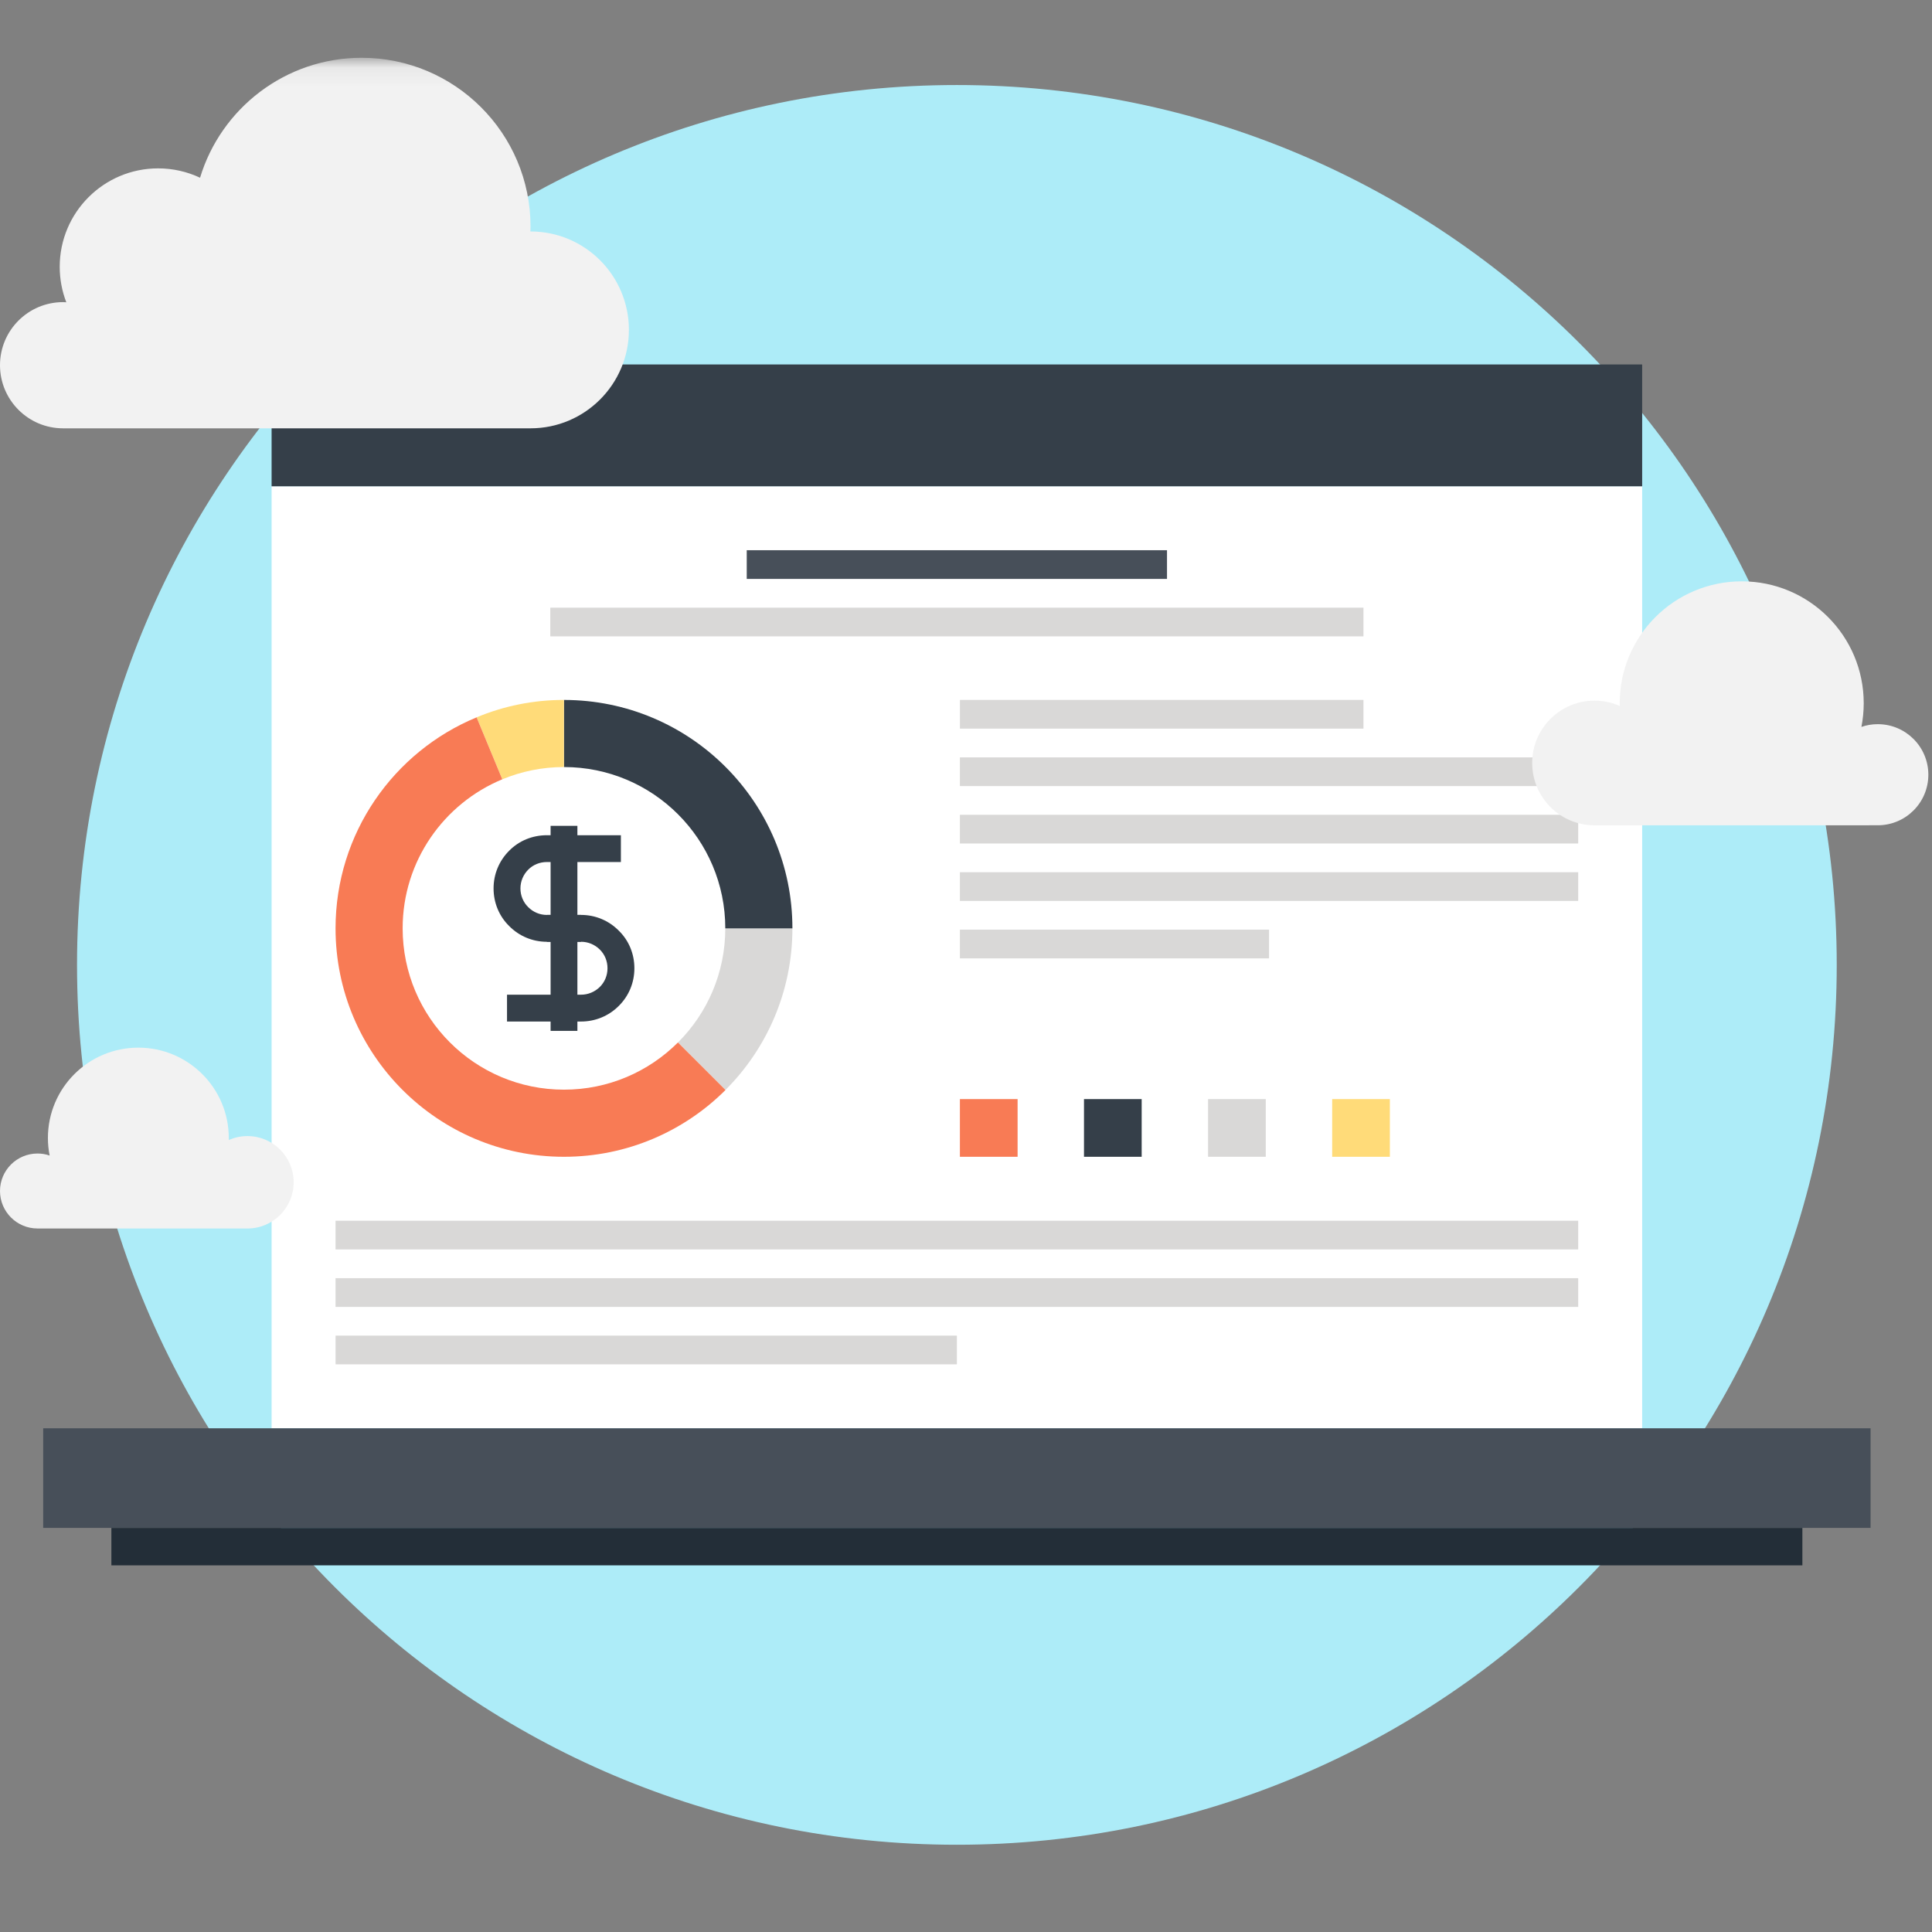 <?xml version="1.0" encoding="UTF-8" standalone="no"?>
<svg width="100px" height="100px" viewBox="0 0 100 100" version="1.1" xmlns="http://www.w3.org/2000/svg" xmlns:xlink="http://www.w3.org/1999/xlink" xmlns:sketch="http://www.bohemiancoding.com/sketch/ns">
    <rect x="0" y="0" width="100" height="100" fill="#808080" stroke="none"/>
    <!-- Generator: Sketch 3.4 (15575) - http://www.bohemiancoding.com/sketch -->
    <title>1.06</title>
    <desc>Created with Sketch.</desc>
    <defs>
        <path id="path-1" d="M0,0.091 L109.811,0.091 L109.811,92.484 L0,92.484 L0,0.091 Z"></path>
    </defs>
    <g id="Page-1" stroke="none" stroke-width="1" fill="none" fill-rule="evenodd" sketch:type="MSPage">
        <g id="1.06" sketch:type="MSArtboardGroup">
            <g id="Page-1" sketch:type="MSLayerGroup" transform="translate(-3, 3)">
                <path d="M98.069,46.943 C98.069,72.096 77.681,92.484 52.528,92.484 C27.375,92.484 6.987,72.096 6.987,46.943 C6.987,21.79 27.375,1.401 52.528,1.401 C77.681,1.401 98.069,21.79 98.069,46.943" id="Fill-1" fill="#ADECF8" sketch:type="MSShapeGroup"></path>
                <mask id="mask-2" sketch:name="Clip 4" fill="white">
                    <use xlink:href="#path-1"></use>
                </mask>
                <g id="Clip-4"></g>
                <path d="M87.998,70.928 L17.058,70.928 L17.058,22.17 L87.998,22.17 L87.998,70.928 Z" id="Fill-3" fill="#FFFFFF" sketch:type="MSShapeGroup" mask="url(#mask-2)"></path>
                <path d="M87.998,15.864 L17.058,15.864 L17.058,22.17 L87.998,22.17 L87.998,15.864 Z" id="Fill-5" fill="#353F49" sketch:type="MSShapeGroup" mask="url(#mask-2)"></path>
                <path d="M33.076,45.747 L31.309,45.747 C30.57,45.747 29.875,45.458 29.356,44.933 C28.835,44.422 28.547,43.727 28.547,42.984 C28.547,42.244 28.834,41.552 29.358,41.03 C29.868,40.514 30.562,40.231 31.309,40.231 L35.137,40.231 L35.137,41.618 L31.309,41.618 C30.937,41.618 30.591,41.76 30.341,42.013 C30.083,42.273 29.938,42.618 29.938,42.984 C29.938,43.353 30.08,43.695 30.336,43.949 C30.599,44.214 30.942,44.357 31.309,44.357 L33.076,44.357 L33.076,45.747 Z" id="Fill-6" fill="#353F49" sketch:type="MSShapeGroup" mask="url(#mask-2)"></path>
                <path d="M33.076,49.874 L29.243,49.874 L29.243,48.485 L33.076,48.485 C33.44,48.485 33.786,48.341 34.05,48.081 C34.302,47.829 34.444,47.487 34.444,47.118 C34.444,46.747 34.304,46.407 34.051,46.153 C33.786,45.889 33.44,45.746 33.076,45.746 L31.309,45.746 L31.309,44.356 L33.076,44.356 C33.812,44.356 34.507,44.644 35.025,45.168 C35.549,45.677 35.836,46.373 35.836,47.118 C35.836,47.858 35.55,48.553 35.022,49.072 C34.502,49.591 33.808,49.874 33.076,49.874" id="Fill-7" fill="#353F49" sketch:type="MSShapeGroup" mask="url(#mask-2)"></path>
                <path d="M32.886,50.358 L31.499,50.358 L31.499,39.745 L32.886,39.745 L32.886,50.358 Z" id="Fill-8" fill="#353F49" sketch:type="MSShapeGroup" mask="url(#mask-2)"></path>
                <path d="M40.541,45.052 C40.541,47.358 39.607,49.446 38.094,50.956 L40.552,53.414 C42.692,51.272 44.015,48.317 44.015,45.052 L40.541,45.052 Z" id="Fill-9" fill="#D9D8D7" sketch:type="MSShapeGroup" mask="url(#mask-2)"></path>
                <path d="M32.191,36.702 C36.8,36.702 40.541,40.44 40.541,45.051 L40.541,45.052 L44.015,45.052 C44.015,38.523 38.72,33.229 32.19,33.229 L32.19,36.702 L32.191,36.702 Z" id="Fill-10" fill="#353F49" sketch:type="MSShapeGroup" mask="url(#mask-2)"></path>
                <path d="M32.188,36.702 L32.188,33.228 C30.589,33.228 29.06,33.547 27.669,34.13 L28.998,37.338 C29.981,36.929 31.056,36.703 32.188,36.702" id="Fill-11" fill="#FFDB79" sketch:type="MSShapeGroup" mask="url(#mask-2)"></path>
                <path d="M38.091,50.958 C36.58,52.468 34.495,53.401 32.191,53.401 C27.58,53.401 23.841,49.663 23.841,45.051 C23.841,41.573 25.971,38.592 28.998,37.337 L27.669,34.13 C23.382,35.901 20.368,40.127 20.368,45.053 C20.368,51.579 25.664,56.875 32.188,56.875 C35.455,56.875 38.413,55.554 40.552,53.418 L38.091,50.958 Z" id="Fill-12" fill="#F87B55" sketch:type="MSShapeGroup" mask="url(#mask-2)"></path>
                <path d="M55.671,53.889 L52.684,53.889 L52.684,56.875 L55.671,56.875 L55.671,53.889 Z" id="Fill-13" fill="#F87B55" sketch:type="MSShapeGroup" mask="url(#mask-2)"></path>
                <path d="M62.093,53.889 L59.107,53.889 L59.107,56.875 L62.093,56.875 L62.093,53.889 Z" id="Fill-14" fill="#353F49" sketch:type="MSShapeGroup" mask="url(#mask-2)"></path>
                <path d="M68.516,53.889 L65.53,53.889 L65.53,56.875 L68.516,56.875 L68.516,53.889 Z" id="Fill-15" fill="#D9D8D7" sketch:type="MSShapeGroup" mask="url(#mask-2)"></path>
                <path d="M74.939,53.889 L71.953,53.889 L71.953,56.875 L74.939,56.875 L74.939,53.889 Z" id="Fill-16" fill="#FFDB79" sketch:type="MSShapeGroup" mask="url(#mask-2)"></path>
                <path d="M84.687,43.632 L52.684,43.632 L52.684,42.146 L84.687,42.146 L84.687,43.632 Z" id="Fill-17" fill="#D9D8D7" sketch:type="MSShapeGroup" mask="url(#mask-2)"></path>
                <path d="M84.687,40.659 L52.684,40.659 L52.684,39.173 L84.687,39.173 L84.687,40.659 Z" id="Fill-18" fill="#D9D8D7" sketch:type="MSShapeGroup" mask="url(#mask-2)"></path>
                <path d="M84.687,37.687 L52.684,37.687 L52.684,36.201 L84.687,36.201 L84.687,37.687 Z" id="Fill-19" fill="#D9D8D7" sketch:type="MSShapeGroup" mask="url(#mask-2)"></path>
                <path d="M73.573,34.714 L52.685,34.714 L52.685,33.228 L73.573,33.228 L73.573,34.714 Z" id="Fill-20" fill="#D9D8D7" sketch:type="MSShapeGroup" mask="url(#mask-2)"></path>
                <path d="M68.686,46.606 L52.684,46.606 L52.684,45.118 L68.686,45.118 L68.686,46.606 Z" id="Fill-21" fill="#D9D8D7" sketch:type="MSShapeGroup" mask="url(#mask-2)"></path>
                <path d="M84.687,61.671 L20.368,61.671 L20.368,60.185 L84.687,60.185 L84.687,61.671 Z" id="Fill-22" fill="#D9D8D7" sketch:type="MSShapeGroup" mask="url(#mask-2)"></path>
                <path d="M84.687,64.645 L20.368,64.645 L20.368,63.158 L84.687,63.158 L84.687,64.645 Z" id="Fill-23" fill="#D9D8D7" sketch:type="MSShapeGroup" mask="url(#mask-2)"></path>
                <path d="M52.529,67.618 L20.369,67.618 L20.369,66.131 L52.529,66.131 L52.529,67.618 Z" id="Fill-24" fill="#D9D8D7" sketch:type="MSShapeGroup" mask="url(#mask-2)"></path>
                <path d="M63.404,26.965 L41.651,26.965 L41.651,25.479 L63.404,25.479 L63.404,26.965 Z" id="Fill-25" fill="#474F59" sketch:type="MSShapeGroup" mask="url(#mask-2)"></path>
                <path d="M73.573,29.938 L31.483,29.938 L31.483,28.453 L73.573,28.453 L73.573,29.938 Z" id="Fill-26" fill="#D9D8D7" sketch:type="MSShapeGroup" mask="url(#mask-2)"></path>
                <path d="M8.765,76.085 L96.291,76.085 L96.291,78.022 L8.765,78.022 L8.765,76.085 Z" id="Fill-27" fill="#232E38" sketch:type="MSShapeGroup" mask="url(#mask-2)"></path>
                <path d="M5.235,70.928 L99.821,70.928 L99.821,76.084 L5.235,76.084 L5.235,70.928 Z" id="Fill-28" fill="#474F59" sketch:type="MSShapeGroup" mask="url(#mask-2)"></path>
                <path d="M100.193,34.483 C99.896,34.483 99.613,34.531 99.347,34.625 C99.423,34.227 99.466,33.82 99.466,33.401 C99.466,29.913 96.64,27.09 93.153,27.09 C89.663,27.09 86.836,29.914 86.836,33.401 C86.836,33.449 86.84,33.493 86.84,33.541 C86.441,33.365 86,33.265 85.534,33.265 C83.749,33.265 82.306,34.708 82.306,36.49 C82.306,38.272 83.749,39.718 85.534,39.718 L100.193,39.716 C101.638,39.716 102.811,38.544 102.811,37.099 C102.811,35.654 101.638,34.483 100.193,34.483" id="Fill-29" fill="#F2F2F2" sketch:type="MSShapeGroup" mask="url(#mask-2)"></path>
                <path d="M4.941,56.706 C5.161,56.706 5.371,56.741 5.569,56.811 C5.511,56.517 5.48,56.215 5.48,55.904 C5.48,53.318 7.574,51.226 10.159,51.226 C12.747,51.226 14.842,53.32 14.842,55.904 C14.842,55.94 14.839,55.973 14.839,56.007 C15.135,55.878 15.462,55.803 15.807,55.803 C17.131,55.803 18.2,56.873 18.2,58.195 C18.2,59.516 17.13,60.587 15.807,60.587 L4.941,60.586 C3.871,60.586 3,59.716 3,58.646 C3,57.574 3.871,56.706 4.941,56.706" id="Fill-30" fill="#F2F2F2" sketch:type="MSShapeGroup" mask="url(#mask-2)"></path>
                <path d="M30.46,8.98 L30.453,8.98 C30.453,8.897 30.46,8.815 30.46,8.73 C30.46,3.905 26.544,-0.009 21.718,-0.009 C17.774,-0.009 14.439,2.609 13.355,6.199 C12.695,5.889 11.96,5.715 11.185,5.715 C8.372,5.715 6.091,7.995 6.091,10.809 C6.091,11.457 6.212,12.076 6.432,12.646 C6.376,12.642 6.322,12.638 6.265,12.638 C4.462,12.638 3,14.099 3,15.903 C3,17.706 4.462,19.17 6.265,19.17 L30.46,19.17 C33.272,19.17 35.552,16.889 35.552,14.075 C35.552,11.26 33.272,8.98 30.46,8.98" id="Fill-31" fill="#F2F2F2" sketch:type="MSShapeGroup" mask="url(#mask-2)"></path>
            </g>
        </g>
    </g>
</svg>